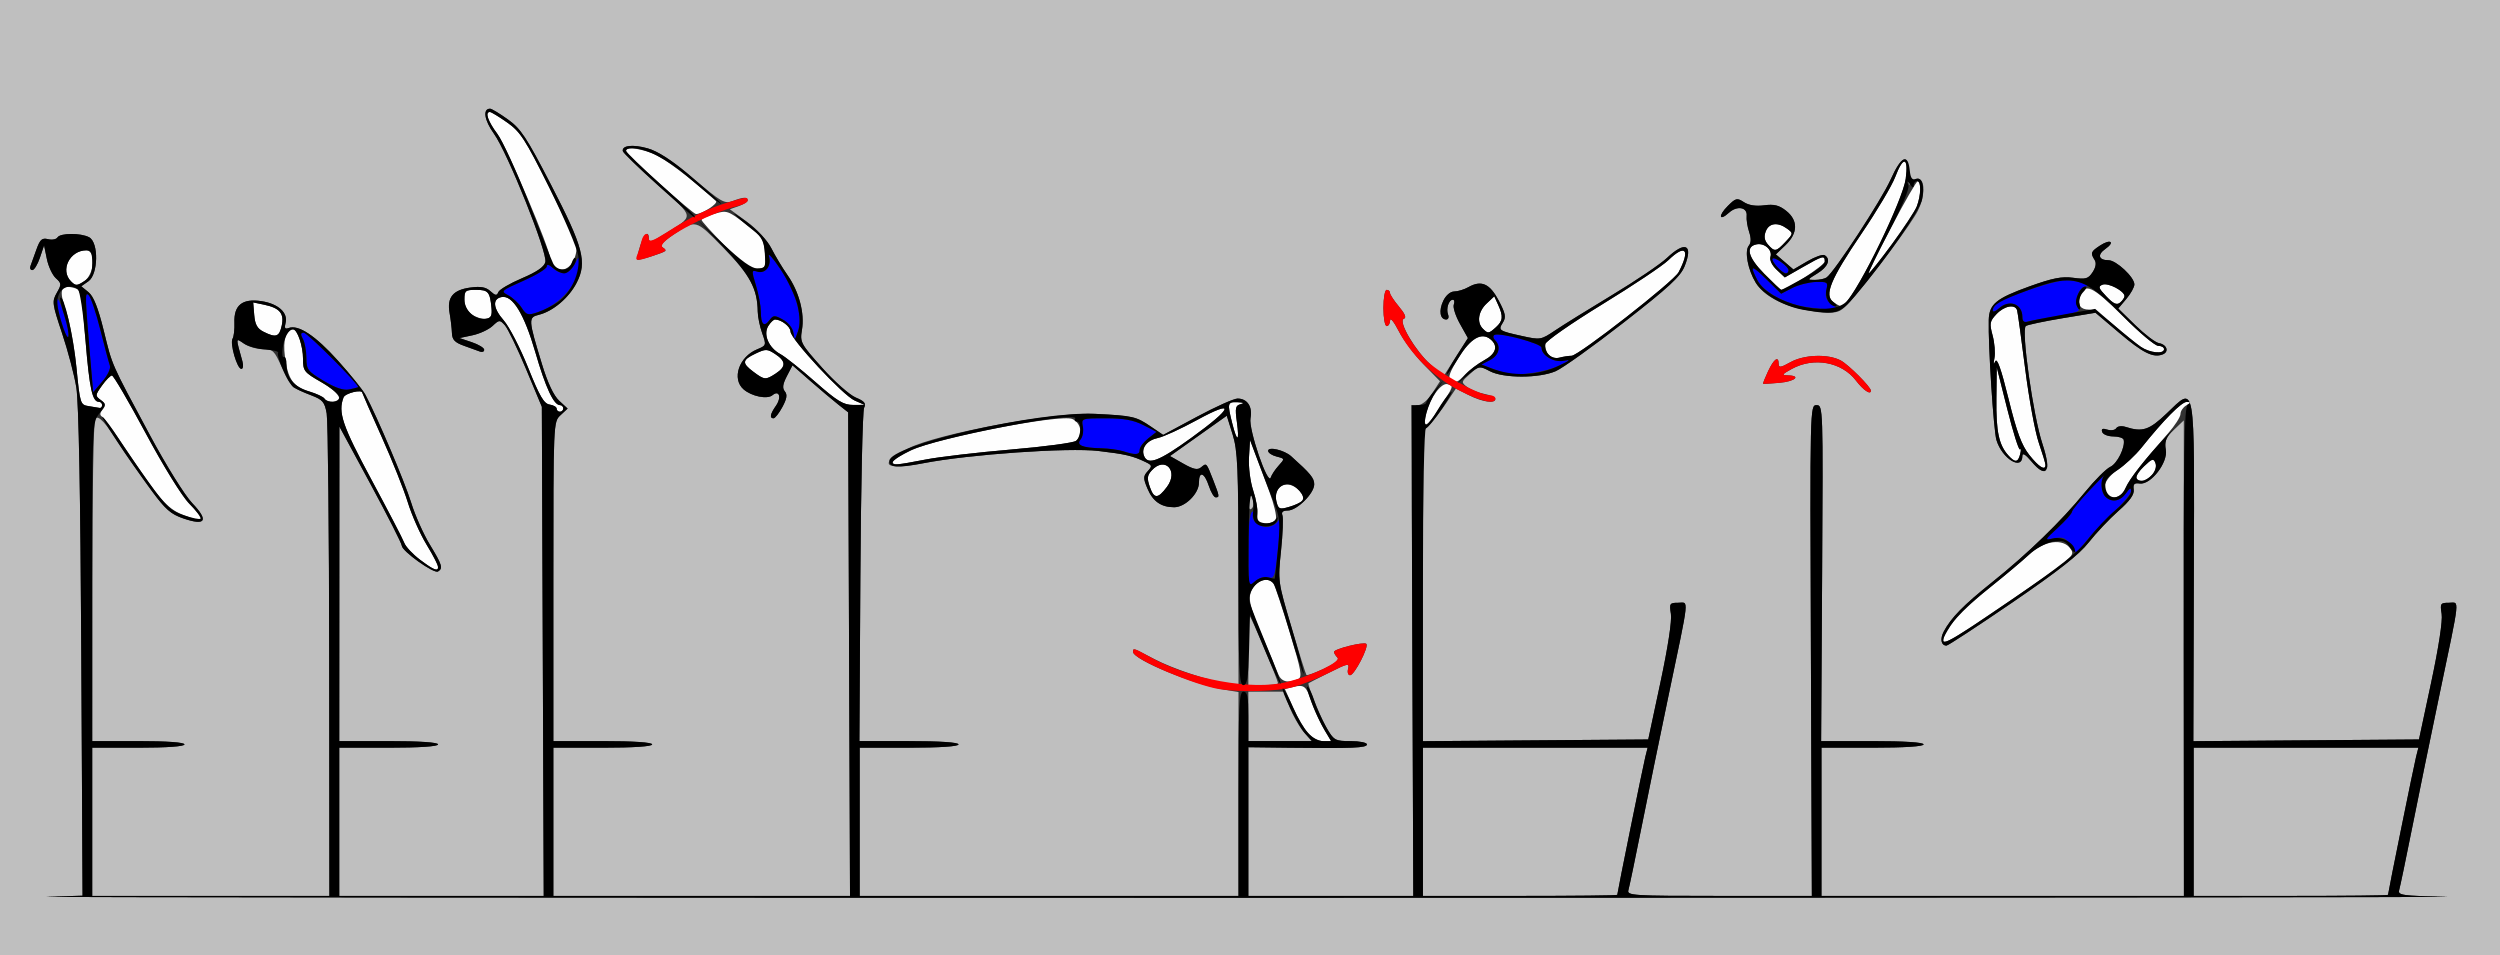 <?xml version="1.0" encoding="UTF-8" standalone="no"?>
<!-- Created with Inkscape (http://www.inkscape.org/) -->

<svg
   xmlns:dc="http://purl.org/dc/elements/1.1/"
   xmlns:cc="http://creativecommons.org/ns#"
   xmlns:rdf="http://www.w3.org/1999/02/22-rdf-syntax-ns#"
   xmlns:svg="http://www.w3.org/2000/svg"
   xmlns="http://www.w3.org/2000/svg"
   version="1.1"
   width="759"
   height="290"
   id="svg2">
  <rect width="100%" height="100%" fill="#333333" stroke="none"/>
  <defs
     id="defs6" />
  <g
     id="g2987">
    <path
       d="m 397.225,222.74 c -1.168,-1.243 -3.247,-4.8 -4.62,-7.905 l -2.497,-5.645 2.491,-0.625 c 3.284,-0.824 4.027,-0.25 5.438,4.2 0.651,2.055 2.278,5.649 3.615,7.986 l 2.431,4.25 -2.368,0 c -1.302,0 -3.323,-1.017 -4.491,-2.26 z m -9.213,-18.208 c -0.516,-1.358 -2.354,-5.745 -4.083,-9.75 -4.849,-11.228 -5.334,-13.514 -3.473,-16.354 1.707,-2.606 4.924,-3.214 6.223,-1.177 0.438,0.688 2.635,7.325 4.882,14.75 3.553,11.742 3.88,13.589 2.513,14.18 -3.113,1.345 -5.131,0.797 -6.061,-1.648 z M 590.035,194.25 c 0.145,-3.078 5.314,-8.859 14.465,-16.179 4.4,-3.519 9.597,-7.903 11.549,-9.742 4.494,-4.233 10.34,-5.011 12.603,-1.679 1.415,2.084 0.871,2.554 -17.695,15.25 -18.185,12.436 -21.003,14.099 -20.921,12.35 z M 127.503,169.921 c -2.198,-1.663 -4.346,-3.968 -4.773,-5.123 -0.427,-1.155 -4.891,-9.749 -9.92,-19.098 -8.89,-16.528 -10.245,-20.517 -8.508,-25.045 0.501,-1.305 5.698,-2.561 5.698,-1.378 0,0.153 2.623,6.12 5.83,13.261 3.207,7.141 6.796,16.128 7.977,19.972 1.181,3.844 3.732,9.599 5.67,12.789 5.198,8.557 4.718,9.682 -1.973,4.621 z m 254.053,-11.831 c -0.309,-0.5 -0.294,-1.609 0.034,-2.463 0.328,-0.854 -0.145,-3.785 -1.052,-6.514 -0.955,-2.876 -1.52,-7.199 -1.343,-10.287 L 379.5,133.5 l 1.676,4.5 c 0.922,2.475 2.815,7.551 4.207,11.279 1.392,3.729 2.278,7.441 1.967,8.25 -0.617,1.608 -4.892,2.022 -5.795,0.561 z M 55.291,156.196 c -4.543,-1.83 -6.926,-4.594 -17.133,-19.879 -3.373,-5.051 -6.61,-9.478 -7.194,-9.839 -0.726,-0.449 -0.663,-1.136 0.2,-2.175 1.036,-1.248 0.936,-1.757 -0.562,-2.852 -1.75,-1.279 -1.735,-1.455 0.356,-4.392 C 32.156,115.377 33.521,114 33.991,114 c 0.47,0 5.164,8.011 10.43,17.802 5.435,10.103 11.09,19.27 13.077,21.196 5.38,5.214 4.818,6.027 -2.208,3.197 z m 332.251,-3.885 c -1.219,-4.858 3.533,-7.095 6.98,-3.287 2.139,2.363 1.327,3.586 -3.254,4.9 -2.803,0.804 -3.157,0.65 -3.726,-1.613 z m -38.434,-4.43 c -0.928,-2.662 -0.835,-3.524 0.541,-5.045 4.003,-4.424 8.259,0.132 4.645,4.972 -2.757,3.692 -3.919,3.709 -5.187,0.073 z m 290.559,2.453 c -1.859,-1.859 -0.439,-5.218 3.233,-7.648 2.145,-1.419 5.407,-4.465 7.25,-6.768 6.771,-8.463 12.165,-13.916 13.737,-13.886 1.399,0.026 1.381,0.166 -0.137,1.05 -0.963,0.561 -1.75,1.734 -1.75,2.608 0,0.874 -1.688,3.507 -3.75,5.852 -8.135,9.248 -11.802,13.962 -12.952,16.651 -1.129,2.639 -4.031,3.743 -5.632,2.143 z m 8.928,-5.18 c -0.288,-0.466 0.752,-2.069 2.31,-3.562 2.494,-2.389 2.912,-2.51 3.489,-1.008 1.135,2.957 -4.198,7.16 -5.799,4.57 z m -32.484,-7.013 c -2.359,-2.978 -3.8,-6.867 -6.311,-17.03 -2.269,-9.186 -3.492,-12.632 -4.042,-11.39 -0.517,1.166 -0.601,0.818 -0.245,-1.008 0.299,-1.533 0.05,-4.621 -0.553,-6.862 -0.99,-3.676 -0.877,-4.309 1.146,-6.463 2.413,-2.569 5.742,-3.17 6.301,-1.138 0.189,0.688 1.286,8.677 2.438,17.755 1.152,9.078 3.008,19.161 4.125,22.407 1.117,3.246 2.031,6.281 2.031,6.745 0,1.868 -1.995,0.637 -4.889,-3.016 z M 271,140.184 c 0,-0.449 2.587,-2.036 5.75,-3.527 8.072,-3.805 45.364,-11.018 48.822,-9.443 2.673,1.218 3.288,4.827 1.129,6.619 -0.715,0.593 -9.602,1.784 -19.75,2.645 -10.148,0.862 -21.835,2.231 -25.973,3.044 C 272.324,141.222 271,141.31 271,140.184 z m 76.309,-1.82 c -0.916,-2.386 0.955,-4.734 4.319,-5.422 1.616,-0.33 6.905,-2.763 11.754,-5.407 11.859,-6.464 11.029,-3.803 -1.68,5.383 -9.903,7.159 -13.25,8.425 -14.393,5.446 z m 262.415,-0.116 c -2.861,-3.162 -3.726,-7.24 -3.618,-17.063 l 0.106,-9.685 3.211,12.765 c 1.766,7.021 3.488,12.489 3.826,12.151 0.338,-0.338 0.367,0.33 0.065,1.485 -0.669,2.557 -1.517,2.639 -3.591,0.347 z m -235.606,-9.691 c -1.562,-6.202 -1.468,-6.572 1.631,-6.441 1.84,0.078 2.144,0.272 0.918,0.589 -1.585,0.409 -1.741,1.135 -1.156,5.384 0.842,6.119 0.093,6.371 -1.394,0.468 z m 58.864,-2.981 c 1.064,-4.717 4.704,-9.634 6.595,-8.908 1.748,0.671 1.875,0.309 -2.492,7.082 -3.925,6.088 -5.192,6.651 -4.104,1.826 z M 169,124.07 c 0,-0.512 -0.968,-1.074 -2.151,-1.25 -1.714,-0.255 -3.036,-2.529 -6.51,-11.198 -2.397,-5.983 -5.729,-12.44 -7.404,-14.347 -3.255,-3.707 -3.515,-6.539 -0.652,-7.09 3.333,-0.642 6.864,5.122 10.222,16.689 3.16,10.883 5.605,16.127 7.517,16.127 0.537,0 0.977,0.45 0.977,1 0,0.55 -0.45,1 -1,1 -0.55,0 -1,-0.419 -1,-0.93 z M 26.914,123.3 c -2.526,-0.391 -2.612,-0.663 -3.695,-11.718 -0.61,-6.225 -2.032,-13.944 -3.16,-17.153 -2.236,-6.362 -1.704,-8.058 2.219,-7.073 2.361,0.592 2.457,1.008 3.674,15.877 C 27.164,118.041 28.025,122 30.035,122 30.566,122 31,122.45 31,123 c 0,0.55 -0.338,0.933 -0.75,0.85 -0.412,-0.082 -1.914,-0.33 -3.336,-0.551 z M 247.5,115.918 c -4.4,-3.869 -9.15,-7.649 -10.555,-8.401 -3.553,-1.9 -5.309,-5.96 -3.695,-8.544 C 233.927,97.888 234.852,97 235.306,97 237.196,97 240,99.182 240,100.654 c 0,2.279 15.932,19.406 19.497,20.959 l 3.003,1.309 -3.5,0.015 c -2.92,0.013 -4.826,-1.151 -11.5,-7.019 z m -148.983,5.11 c -0.331,-0.535 -2.427,-1.52 -4.659,-2.188 -4.912,-1.472 -6.451,-3.692 -7.36,-10.619 C 85.843,103.239 86.814,100 88.962,100 90.287,100 92,105.06 92,108.974 c 0,3.654 0.319,4.062 5.5,7.026 5.51,3.153 7.199,6 3.559,6 -1.068,0 -2.211,-0.438 -2.542,-0.972 z M 440.334,115.228 c -0.815,-0.519 -0.089,-2.476 2.413,-6.506 3.736,-6.019 7.056,-7.96 9.766,-5.71 2.438,2.024 1.704,4.417 -1.96,6.391 -1.896,1.021 -4.449,2.923 -5.674,4.227 -2.422,2.578 -2.798,2.71 -4.545,1.599 z M 228.75,112.885 c -3.567,-2.662 -3.467,-3.575 0.607,-5.518 3.11,-1.483 3.551,-1.473 6,0.131 3.296,2.16 3.346,3.811 0.178,5.887 -3.095,2.028 -3.43,2.003 -6.785,-0.5 z m 241.348,-5.267 c -0.695,-0.837 -1.113,-2.269 -0.93,-3.184 0.183,-0.914 7.951,-6.326 17.262,-12.026 9.311,-5.7 18.333,-11.724 20.048,-13.386 5.261,-5.099 6.797,-3.332 3.148,3.623 -1.465,2.792 -30.356,25.351 -32.49,25.368 -0.899,0.008 -2.567,0.264 -3.705,0.57 -1.22,0.328 -2.588,-0.069 -3.333,-0.966 z m 179.875,-2.311 c -1.36,-0.932 -4.982,-3.857 -8.05,-6.5 C 638.855,96.163 635.394,94 634.231,94 c -2.58,0 -3.559,-1.391 -2.758,-3.917 1.396,-4.398 3.729,-3.342 12.985,5.875 4.994,4.973 9.858,9.041 10.81,9.041 0.952,0 1.731,0.45 1.731,1 0,1.588 -4.319,1.161 -7.027,-0.694 z M 80,100.712 c -1.896,-0.954 -2.576,-2.181 -2.816,-5.079 l -0.316,-3.821 3.316,0.694 c 4.76,0.997 6.157,2.666 5.34,6.383 -0.747,3.4 -1.74,3.728 -5.524,1.823 z M 450.2,99.8 c -1.901,-1.901 -1.403,-5.261 1.132,-7.642 l 2.332,-2.191 1.168,2.564 c 1.604,3.52 1.471,4.885 -0.661,6.814 C 451.988,101.321 451.748,101.348 450.2,99.8 z M 143.25,95.473 C 141.786,94.441 141,92.859 141,90.943 141,88.241 141.289,88 144.531,88 c 3.703,0 4.217,0.604 4.683,5.5 0.224,2.357 -0.143,3.06 -1.715,3.28 -1.1,0.154 -3.013,-0.434 -4.25,-1.307 z M 556.592,91.691 c -2.843,-2.079 -0.884,-6.824 8.575,-20.774 4.631,-6.829 9.225,-14.554 10.209,-17.166 2.432,-6.454 4.07,-6.198 3.202,0.5 -0.971,7.496 -16.732,38.75 -19.541,38.75 -0.36,0 -1.46,-0.589 -2.445,-1.309 z m 82.919,-1.679 c -2.439,-2.546 -2.599,-3.04 -1.162,-3.592 1.703,-0.653 6.651,1.937 6.651,3.481 0,0.47 -0.599,1.351 -1.33,1.959 -1.018,0.845 -1.994,0.411 -4.159,-1.848 z M 535.616,83.118 c -4.941,-5.017 -5.781,-8.27 -2.307,-8.939 2.423,-0.467 4.857,1.722 4.204,3.779 -0.317,0.998 0.456,2.604 1.911,3.97 l 2.443,2.295 5.438,-3.112 C 553.474,77.582 554,77.449 554,79.414 554,80.514 542.491,88 540.8,88 540.594,88 538.261,85.803 535.616,83.118 z M 21.557,85.414 C 18.18,82.037 21.171,76 26.223,76 c 2.973,0 2.452,7.328 -0.665,9.371 -2.211,1.449 -2.591,1.453 -4,0.044 z M 574.175,69.001 c 4.029,-7.7 7.662,-14 8.075,-14 1.093,-10e-4 0.917,4.43 -0.304,7.642 C 580.907,65.375 568.248,83 567.325,83 c -0.261,0 2.822,-6.3 6.851,-13.999 z M 168.2,80.8 C 167.54,80.14 167,79.061 167,78.403 167,75.608 153.846,44.555 151.054,40.758 148.131,36.784 147.173,34 148.729,34 c 0.401,0 2.764,1.434 5.25,3.187 4,2.82 5.477,5.094 12.824,19.75 4.567,9.11 8.279,17.33 8.25,18.266 C 174.89,80.448 171.014,83.614 168.2,80.8 z m 51.822,-6.277 C 216.16,70.634 213,67.144 213,66.767 c 0,-0.377 1.746,-1.21 3.881,-1.849 3.759,-1.126 4.057,-1.03 9.5,3.08 5.653,4.268 5.682,4.325 6.036,11.752 0.059,1.249 -0.698,1.763 -2.644,1.796 -2.081,0.035 -4.392,-1.629 -9.75,-7.024 z M 536.766,74.25 c -1.089,-1.234 -1.292,-2.413 -0.687,-4 0.977,-2.566 3.64,-2.907 6.48,-0.831 1.902,1.391 1.892,1.472 -0.483,4 -2.871,3.056 -3.288,3.121 -5.31,0.831 z M 200.5,55.938 c -5.5,-4.967 -10.15,-9.459 -10.333,-9.984 -0.487,-1.393 2.98,-1.166 7.712,0.504 3.286,1.159 11.517,7.32 19.486,14.584 0.794,0.723 -4.216,3.98 -6.065,3.942 C 210.86,64.975 206,60.904 200.5,55.938 z"
       id="path2997"
       style="fill:#fefefe" />
    <path
       d="M 0,145 0,0 379.5,0 759,0 l 0,145 0,145 -379.5,0 L 0,290 0,145 z m 742.691,127.252 c -13.465,-0.278 -14.763,-0.462 -14.3,-2.029 0.28,-0.948 2.083,-9.598 4.007,-19.223 1.923,-9.625 5.571,-27.4 8.106,-39.5 6.563,-31.33 6.265,-28.5 2.996,-28.5 -2.577,0 -2.725,0.225 -2.215,3.37 0.333,2.054 -0.904,10.157 -3.169,20.75 l -3.716,17.38 -34.249,0.263 -34.249,0.263 0.153,-51.246 c 0.177,-59.253 0.614,-56.706 -8.287,-48.232 -5.308,5.053 -7.29,5.701 -12.434,4.061 -1.227,-0.391 -2.456,-0.222 -2.834,0.391 -0.368,0.595 -1.584,0.791 -2.702,0.436 -1.453,-0.461 -1.903,-0.259 -1.574,0.709 0.253,0.745 1.769,1.355 3.368,1.355 1.599,0 3.018,0.45 3.153,1 0.545,2.225 -1.944,7.27 -4.063,8.235 -1.243,0.566 -4.717,4.041 -7.721,7.723 -7.145,8.756 -17.373,18.673 -28.151,27.295 -8.75,7 -12.507,10.835 -14.708,15.018 -1.18,2.243 -0.778,4.229 0.857,4.229 0.463,0 9.461,-5.894 19.996,-13.099 13.967,-9.551 20.249,-14.494 23.196,-18.25 2.223,-2.833 6.268,-7.116 8.988,-9.517 3.489,-3.079 4.861,-4.994 4.654,-6.5 -0.23,-1.676 0.167,-2.071 1.847,-1.84 3.369,0.463 8.614,-6.41 7.897,-10.349 -0.453,-2.49 10e-4,-3.588 2.453,-5.937 L 663,127.626 l 0,72.187 0,72.187 -55,0 -55,0 0,-22.5 0,-22.5 15.5,0 c 9.667,0 15.5,-0.376 15.5,-1 0,-0.624 -5.85,-1 -15.551,-1 l -15.551,0 0.301,-51 c 0.297,-50.434 0.279,-51 -1.699,-51 -1.985,1.7e-4 -1.998,0.571 -1.714,74.5 L 550.073,272 l -28.104,0 c -26.296,0 -28.07,-0.113 -27.586,-1.75 0.285,-0.963 2.092,-9.625 4.015,-19.25 1.923,-9.625 5.571,-27.4 8.106,-39.5 6.563,-31.33 6.265,-28.5 2.996,-28.5 -2.577,0 -2.725,0.225 -2.215,3.37 0.333,2.054 -0.904,10.157 -3.169,20.75 L 500.399,224.5 466.2,224.763 432,225.026 l 0,-46.968 0,-46.968 2.25,-2.429 c 1.238,-1.336 3.489,-4.29 5.004,-6.564 l 2.754,-4.134 3.957,2.018 c 4.128,2.106 8.036,2.655 8.036,1.13 0,-0.489 -1.497,-1.17 -3.326,-1.513 -1.829,-0.343 -4.192,-1.292 -5.25,-2.109 -1.87,-1.443 -1.845,-1.555 0.88,-3.985 2.735,-2.439 2.882,-2.459 6,-0.819 4.177,2.197 14.902,2.202 19.997,0.01 2.09,-0.9 11.406,-7.565 20.7,-14.813 13.739,-10.713 17.193,-13.91 18.468,-17.096 2.641,-6.6 0.157,-7.716 -5.426,-2.437 -1.948,1.842 -9.392,6.877 -16.542,11.188 -7.15,4.311 -14.967,9.163 -17.372,10.783 -4.28,2.882 -4.49,2.918 -10,1.698 -7.148,-1.582 -7.336,-1.713 -5.858,-4.08 1.031,-1.651 0.826,-2.734 -1.27,-6.704 -2.722,-5.155 -5.273,-6.28 -9.198,-4.056 -1.266,0.717 -3.193,1.308 -4.282,1.313 -1.178,0.005 -2.529,1.148 -3.334,2.82 C 436.753,94.286 437.178,97 439.076,97 c 0.626,0 0.879,-0.675 0.563,-1.5 -0.676,-1.76 0.199,-4.5 1.437,-4.5 0.474,0 0.607,0.665 0.295,1.477 -0.312,0.812 0.525,3.43 1.859,5.817 l 2.426,4.34 -3.695,5.8 -3.695,5.8 -3.944,-3.564 c -4.738,-4.28 -9.981,-13.284 -8.101,-13.91 0.839,-0.28 0.352,-1.482 -1.486,-3.665 C 423.23,91.309 422,89.431 422,88.923 422,88.415 421.55,88 421,88 c -0.55,0 -1,2.475 -1,5.5 0,3.025 0.45,5.5 1,5.5 0.55,0 1.021,-0.787 1.047,-1.75 0.026,-0.963 1.196,0.5 2.601,3.25 1.405,2.75 4.8,7.306 7.545,10.124 l 4.99,5.124 -2.342,3.613 c -1.394,2.152 -3.151,3.618 -4.342,3.626 -1.985,0.012 -1.998,0.587 -1.714,74.512 L 429.073,272 404.036,272 379,272 l 0,-22.571 0,-22.571 12.25,0.151 C 410.732,227.247 415,227.066 415,226 c 0,-0.55 -2.213,-1 -4.918,-1 -4.472,0 -5.1,-0.295 -6.917,-3.25 -1.914,-3.113 -6.361,-13.924 -5.891,-14.322 0.124,-0.105 2.992,-1.577 6.373,-3.272 5.555,-2.784 6.097,-2.892 5.633,-1.119 -0.286,1.094 -0.013,1.962 0.617,1.962 1.298,0 5.77,-8.667 4.914,-9.523 -0.726,-0.726 -9.81,1.535 -9.81,2.442 0,0.375 0.459,1.14 1.02,1.701 0.693,0.693 -0.588,1.773 -3.997,3.37 -2.759,1.292 -5.187,2.161 -5.396,1.93 -0.208,-0.231 -2.246,-6.72 -4.528,-14.42 -4.128,-13.931 -4.144,-14.046 -3.179,-23.31 0.534,-5.121 0.722,-9.958 0.418,-10.75 C 388.962,155.458 389.48,155 390.97,155 393.763,155 399,149.803 399,147.031 399,145.151 397.861,143.765 391.992,138.51 389.904,136.64 385,135.492 385,136.873 c 0,0.599 1.151,1.378 2.559,1.732 2.545,0.639 2.548,0.654 0.627,2.769 -1.062,1.17 -2.135,2.792 -2.384,3.604 -0.833,2.717 -6.8,-14.736 -6.149,-17.988 C 380.346,123.521 378.696,121 375.733,121 c -1.112,0 -6.651,2.483 -12.308,5.517 l -10.286,5.517 -3.747,-2.542 c -4.513,-3.062 -5.42,-3.269 -16.893,-3.847 -12.189,-0.614 -47.771,5.948 -56.702,10.457 -9.508,4.8 -7.45,6.858 4.535,4.535 13.857,-2.686 44.04,-4.797 53.167,-3.719 8.21,0.969 10.345,1.47 14.251,3.342 2.059,0.987 2.118,1.226 0.692,2.802 -1.389,1.535 -1.399,2.108 -0.086,5.25 1.632,3.906 4.176,5.688 8.123,5.688 3.334,0 7.52,-4.15 7.52,-7.455 0,-3.659 1.651,-3.134 3,0.955 0.635,1.925 1.57,3.5 2.078,3.5 1.229,0 1.191,-0.269 -0.74,-5.23 -2.088,-5.362 -2.014,-5.284 -3.684,-3.897 -1.084,0.9 -2.292,0.648 -5.42,-1.129 l -4.025,-2.286 8.62,-6.12 8.62,-6.12 1.762,5.641 c 1.541,4.935 1.763,10.062 1.776,40.937 l 0.015,35.295 -3.75,-0.628 c -5.892,-0.987 -16.277,-4.494 -21.75,-7.346 -6.717,-3.5 -6.5,-3.426 -6.5,-2.214 0,2.4 18.673,10.06 28.25,11.59 l 3.75,0.599 0,30.955 0,30.955 -57.5,0 -57.5,0 0,-22.5 0,-22.5 15,0 c 9.333,0 15,-0.378 15,-1 0,-0.622 -5.681,-1 -15.044,-1 l -15.044,0 0.295,-49.75 c 0.162,-27.363 0.671,-50.515 1.131,-51.45 0.66,-1.341 0.124,-1.997 -2.535,-3.108 -1.854,-0.775 -6.436,-4.833 -10.181,-9.018 -6.551,-7.32 -6.785,-7.758 -6.148,-11.529 0.855,-5.06 -0.878,-11.602 -4.408,-16.645 -1.54,-2.2 -3.744,-5.862 -4.897,-8.138 -1.224,-2.415 -4.282,-5.742 -7.345,-7.99 l -5.248,-3.852 2.711,-0.953 C 225.78,62.043 227,61.251 227,60.807 c 0,-1.078 -1.318,-1.017 -4.547,0.211 -2.469,0.939 -3.403,0.405 -11.998,-6.851 -6.435,-5.433 -10.724,-8.262 -13.853,-9.138 C 192.166,43.787 189,44.099 189,45.779 c 0,0.463 4.703,5.043 10.451,10.176 11.812,10.55 11.658,9.234 1.799,15.408 -3.287,2.058 -4.25,2.319 -4.25,1.149 0,-2.793 -1.5,-1.547 -2.681,2.228 -0.644,2.057 -1.013,3.899 -0.82,4.092 0.327,0.327 7.43,-1.855 8.472,-2.603 0.259,-0.186 -0.099,-0.69 -0.795,-1.121 -0.883,-0.546 0.033,-1.664 3.029,-3.696 7.194,-4.879 6.786,-4.982 15.494,3.922 8.079,8.261 10.239,12.286 10.345,19.281 0.024,1.586 0.636,4.543 1.36,6.571 1.292,3.619 1.264,3.708 -1.584,4.888 -5.485,2.272 -7.728,8.958 -4.071,12.136 2.455,2.133 7.177,3.095 8.757,1.784 2.079,-1.726 2.854,0.652 1.051,3.226 -1.736,2.478 -1.982,3.779 -0.715,3.779 0.463,0 1.672,-1.54 2.686,-3.423 1.367,-2.539 1.561,-3.766 0.748,-4.75 -0.81,-0.981 -0.651,-2.185 0.611,-4.618 l 1.706,-3.291 5.476,4.791 c 3.012,2.635 6.816,5.844 8.453,7.132 l 2.977,2.34 0.281,73.41 0.281,73.41 -45.031,0 -45.031,0 0,-22.5 0,-22.5 15,0 c 9.333,0 15,-0.378 15,-1 0,-0.622 -5.667,-1 -15,-1 l -15,0 0,-48.461 c 0,-48.421 0.002,-48.463 2.167,-50.48 l 2.167,-2.019 -2.563,-2.375 c -1.669,-1.547 -3.475,-5.366 -5.179,-10.952 -4.237,-13.892 -4.264,-14.328 -0.942,-15.158 4.291,-1.071 9.118,-5.183 11.45,-9.754 3.181,-6.235 2.007,-10.694 -7.832,-29.746 C 159.833,41.654 158.13,39.077 154.184,36.25 151.689,34.462 149.263,33 148.793,33 c -2.306,0 -1.769,3.505 1.162,7.586 4.165,5.799 16.326,36.159 15.617,38.985 -0.365,1.453 -2.59,2.987 -7.14,4.92 -3.635,1.545 -6.85,3.436 -7.144,4.202 -0.439,1.143 -0.866,1.092 -2.388,-0.285 -1.382,-1.25 -2.933,-1.533 -6.091,-1.11 -5.285,0.709 -7.154,2.988 -6.316,7.701 0.342,1.925 0.665,4.672 0.716,6.104 0.074,2.048 0.862,2.878 3.693,3.891 1.979,0.708 4.162,1.497 4.849,1.753 0.688,0.256 1.25,0.002 1.25,-0.564 0,-0.566 -1.688,-1.597 -3.75,-2.29 l -3.75,-1.261 3.967,-0.846 c 2.182,-0.465 4.918,-1.74 6.081,-2.832 2.026,-1.903 2.182,-1.912 3.731,-0.2 0.889,0.982 3.778,6.952 6.419,13.266 L 164.5,123.5 l 0.286,74.25 0.286,74.25 -31.036,0 -31.036,0 0,-22.5 0,-22.5 15,0 c 9.333,0 15,-0.378 15,-1 0,-0.622 -5.667,-1 -15,-1 l -15,0 0.02,-47.75 0.02,-47.75 9.459,17.5 c 5.203,9.625 9.469,18.024 9.48,18.665 0.029,1.655 9.773,8.606 11.001,7.847 1.584,-0.979 1.276,-1.99 -2.504,-8.212 -1.938,-3.19 -4.475,-8.899 -5.639,-12.687 -1.916,-6.236 -10.354,-26.124 -13.911,-32.785 -0.785,-1.469 -4.548,-6.14 -8.363,-10.379 -6.808,-7.565 -11.994,-10.989 -14.935,-9.861 -1.109,0.426 -1.344,0.037 -0.931,-1.543 0.811,-3.102 -2.246,-5.856 -7.353,-6.622 -5.775,-0.866 -8.384,1.227 -8.175,6.559 0.08,2.033 -0.172,4.21 -0.559,4.836 -0.883,1.428 1.366,9.18 2.664,9.18 0.527,0 0.677,-1.012 0.334,-2.25 -2.116,-7.623 -2.148,-7.241 0.465,-5.411 1.304,0.914 3.871,1.661 5.704,1.661 3.071,0 3.52,0.424 5.724,5.408 2.609,5.9 3.094,6.365 8.985,8.616 3.483,1.331 4.077,2.026 4.693,5.5 0.388,2.187 0.731,36.039 0.763,75.226 L 100,272 l -36,0 -36,0 0,-22.5 0,-22.5 14,0 c 8.667,0 14,-0.381 14,-1 0,-0.619 -5.333,-1 -14,-1 l -14,0 0.015,-48.25 c 0.008,-26.538 0.401,-48.858 0.872,-49.601 0.879,-1.388 3.323,1.262 7.701,8.351 1.019,1.65 4.685,6.897 8.147,11.661 5.471,7.528 6.906,8.87 10.974,10.256 6.772,2.307 7.717,0.642 2.65,-4.671 C 56.072,150.348 50.46,141.328 45.463,132.019 33.517,109.764 34.204,111.324 31.482,100.297 29.78,93.398 28.415,89.97 26.869,88.708 l -2.195,-1.792 2.163,-1.515 c 3.014,-2.111 3.179,-11.787 0.228,-13.366 -2.539,-1.359 -8.766,-1.329 -9.616,0.046 -0.367,0.595 -1.658,0.833 -2.869,0.529 -1.832,-0.46 -2.423,0.07 -3.532,3.169 C 10.317,77.825 9.508,80.062 9.252,80.75 8.996,81.438 9.249,82 9.815,82 10.382,82 11.415,80.312 12.113,78.25 l 1.268,-3.75 0.844,4.126 c 0.464,2.269 1.689,4.89 2.721,5.824 1.746,1.58 1.767,1.89 0.294,4.456 -1.497,2.608 -1.409,3.278 1.613,12.305 1.758,5.251 3.701,12.639 4.318,16.418 0.729,4.464 1.257,32.689 1.507,80.586 l 0.385,73.716 -10.781,0.322 C 8.351,272.43 173.15,272.571 380.5,272.566 c 207.35,-0.005 370.336,-0.146 362.191,-0.315 z M 432,249.5 l 0,-22.5 34.108,0 34.108,0 -0.693,2.75 C 498.85,232.427 491,271.04 491,271.679 491,271.856 477.725,272 461.5,272 l -29.5,0 0,-22.5 z m 234,0 0,-22.5 34.108,0 34.108,0 -0.693,2.75 C 732.85,232.427 725,271.04 725,271.679 725,271.856 711.725,272 695.5,272 l -29.5,0 0,-22.5 z m -287,-32 0,-7.5 5.364,0 5.364,0 1.734,4.539 c 0.954,2.497 2.855,5.872 4.225,7.5 l 2.491,2.961 -9.589,0 -9.589,0 0,-7.5 z m 0,-20 c 0,-5.775 0.169,-10.5 0.376,-10.5 C 379.777,187 388,206.486 388,207.437 388,207.747 385.975,208 383.5,208 l -4.5,0 0,-10.5 z m 0.063,-45.55 c 0.06,-3.242 0.122,-3.304 1.03,-1.03 0.64,1.602 0.619,2.768 -0.063,3.45 -0.707,0.707 -1.011,-0.051 -0.967,-2.42 z m 242.451,-9.974 c 0.348,-0.563 -0.299,-3.826 -1.438,-7.25 -2.811,-8.451 -6.515,-34.837 -5.021,-35.761 0.611,-0.378 5.617,-1.435 11.124,-2.35 l 10.013,-1.663 7.154,6.067 c 7.24,6.14 10.357,7.692 13.235,6.587 2.055,-0.789 1.305,-3.009 -1.164,-3.448 -1.054,-0.187 -4.257,-2.624 -7.116,-5.416 l -5.199,-5.075 2.449,-2.911 C 646.898,89.156 648,87.171 648,86.346 648,84.152 642.485,79 640.136,79 c -2.999,0 -3.467,-1.655 -0.963,-3.409 3.073,-2.152 1.591,-3.138 -1.586,-1.056 -2.831,1.855 -2.991,2.278 -1.659,4.383 0.58,0.917 0.365,2.231 -0.609,3.718 -1.315,2.007 -2.065,2.223 -5.886,1.7 -3.451,-0.473 -6.278,0.084 -13.341,2.631 -10.087,3.637 -12.18,5.368 -12.312,10.183 -0.206,7.522 1.465,33.564 2.339,36.453 1.734,5.728 7.881,9.442 7.881,4.761 0,-0.955 0.959,-0.378 2.589,1.559 2.733,3.248 3.889,3.73 4.926,2.053 z M 568,118.596 c 0,-1.123 -6.85,-7.965 -9.2,-9.19 -3.898,-2.031 -11.112,-1.759 -15.269,0.576 -2.895,1.626 -3.53,1.716 -3.53,0.5 0,-2.56 -1.433,-1.561 -3.22,2.246 -0.946,2.015 -1.621,3.721 -1.5,3.791 0.121,0.07 2.358,-0.064 4.97,-0.297 4.769,-0.426 6.712,-2.187 2.5,-2.265 -1.921,-0.036 -1.738,-0.322 1.25,-1.958 6.699,-3.668 15.148,-2.117 19.491,3.577 2.219,2.909 4.509,4.443 4.509,3.019 z M 563.256,89.75 c 7.068,-8.413 17.065,-21.957 18.98,-25.711 2.015,-3.952 2.309,-8.584 0.613,-9.632 -0.633,-0.391 -1.684,0.016 -2.334,0.905 -0.977,1.335 -1.167,0.902 -1.098,-2.496 0.132,-6.515 -2.04,-5.84 -5.415,1.681 -2.793,6.226 -17.101,28.107 -19.446,29.739 -0.581,0.404 -2.181,0.74 -3.556,0.746 -2.411,0.011 -2.385,-0.059 0.75,-1.97 3.237,-1.974 4.179,-4.319 2.22,-5.529 -0.566,-0.35 -2.934,0.48 -5.262,1.844 l -4.232,2.48 -2.661,-2.289 -2.661,-2.289 2.923,-2.801 c 3.812,-3.652 3.876,-7.531 0.173,-10.449 -2.128,-1.677 -3.633,-2.05 -6.65,-1.648 -2.532,0.338 -4.69,0.003 -6.153,-0.956 -2.081,-1.364 -2.456,-1.273 -4.911,1.181 -2.974,2.974 -2.637,4.751 0.383,2.018 2.471,-2.236 5.655,-1.663 5.362,0.965 -0.12,1.079 0.217,3.266 0.75,4.86 0.652,1.95 0.622,3.315 -0.091,4.174 -1.364,1.644 -0.306,7.297 2.11,11.269 3.126,5.14 11.799,8.681 22.123,9.033 3.266,0.111 4.161,-0.456 8.083,-5.125 z"
       id="path2995"
       style="fill:#bfbfbf" />
    <path
       d="m 370.5,209.268 c -7.511,-1.083 -26.5,-9.168 -26.5,-11.282 0,-1.36 0.163,-1.312 5.256,1.534 12.081,6.752 30.881,10.183 41.402,7.555 7.733,-1.931 16.602,-6.215 15.386,-7.431 C 405.47,199.07 405,198.293 405,197.919 c 0,-0.907 9.084,-3.168 9.81,-2.442 0.856,0.856 -3.616,9.523 -4.914,9.523 -0.63,0 -0.903,-0.868 -0.617,-1.962 0.462,-1.768 -0.094,-1.655 -5.633,1.149 -3.381,1.711 -8.396,3.714 -11.146,4.45 -4.738,1.269 -15.446,1.576 -22,0.63 z M 443,118.535 C 435.423,114.61 428.266,107.577 424.649,100.5 423.243,97.75 422.072,96.287 422.047,97.25 422.021,98.213 421.55,99 421,99 c -0.55,0 -1,-2.475 -1,-5.5 0,-3.025 0.45,-5.5 1,-5.5 0.55,0 1,0.415 1,0.923 0,0.508 1.23,2.385 2.734,4.172 1.779,2.115 2.31,3.39 1.519,3.654 -1.663,0.554 1.77,7.164 6.359,12.243 3.48,3.852 16.252,11.008 19.647,11.008 0.958,0 1.741,0.45 1.741,1 0,1.902 -4.526,0.888 -11,-2.465 z M 563.491,115.577 C 559.148,109.883 550.699,108.332 544,112 c -2.988,1.636 -3.171,1.922 -1.25,1.958 4.212,0.079 2.269,1.839 -2.5,2.265 -2.612,0.233 -4.849,0.367 -4.97,0.297 -0.121,-0.07 0.554,-1.776 1.5,-3.791 1.787,-3.807 3.22,-4.806 3.22,-2.246 0,1.216 0.635,1.126 3.53,-0.5 4.157,-2.335 11.371,-2.607 15.269,-0.576 2.35,1.224 9.2,8.066 9.2,9.19 0,1.423 -2.29,-0.111 -4.509,-3.019 z M 193.522,77.25 c 0.405,-0.963 0.955,-2.763 1.224,-4 C 195.289,70.741 197,70.165 197,72.491 c 0,1.091 1.36,0.622 5.071,-1.75 7.566,-4.835 12.843,-7.442 18.583,-9.18 C 226.656,59.743 227,59.707 227,60.892 c 0,0.49 -1.238,1.199 -2.75,1.575 -9.902,2.462 -25.584,11.091 -23.028,12.67 1.479,0.914 1.246,1.1 -3.293,2.647 -4.723,1.608 -5.279,1.541 -4.407,-0.534 z"
       id="path2993"
       style="fill:#fe0000" />
    <path
       d="m 379,167.214 c 0,-7.309 0.394,-11.34 1.155,-11.809 0.73,-0.451 0.882,-0.273 0.414,0.485 -1.061,1.717 1.271,4.111 4.004,4.111 1.28,0 2.804,-0.787 3.385,-1.75 0.791,-1.31 0.918,-0.366 0.506,3.75 -1.366,13.647 -1.414,13.826 -3.542,13.269 -1.135,-0.297 -2.831,0.244 -3.955,1.26 C 379.022,178.29 379,178.185 379,167.214 z m 249.628,-1.83 c -1.544,-2.131 -2.409,-2.478 -4.928,-1.974 l -3.055,0.611 4.178,-3.857 c 2.298,-2.121 4.195,-4.264 4.217,-4.761 0.021,-0.497 2.384,-3.393 5.25,-6.435 2.866,-3.042 4.874,-5.09 4.461,-4.55 -1.144,1.497 -0.894,5.037 0.45,6.382 1.86,1.86 4.531,1.423 6.243,-1.023 1.034,-1.476 1.558,-1.728 1.561,-0.75 0.002,0.81 -2.601,3.948 -5.785,6.973 -3.184,3.025 -6.899,6.955 -8.254,8.734 l -2.465,3.234 -1.872,-2.585 z M 341,137 c -1.375,-0.44 -4.376,-0.846 -6.668,-0.9 -5.809,-0.139 -7.694,-0.958 -6.24,-2.711 0.629,-0.758 0.928,-2.505 0.664,-3.883 C 328.28,127.014 328.319,127 335.679,127 c 5.493,0 8.439,0.53 11.427,2.054 l 4.026,2.054 -2.566,2.019 C 347.155,134.237 346,135.787 346,136.573 c 0,1.557 -1.164,1.656 -5,0.427 z M 27.619,111.292 C 25.761,89.499 25.728,88.477 26.925,89.599 c 0.645,0.604 2.233,5.329 3.528,10.5 1.296,5.171 2.607,10.076 2.914,10.901 0.311,0.837 -0.689,2.955 -2.263,4.792 l -2.821,3.292 -0.664,-7.792 z m 70.648,4.342 c -4.839,-2.899 -5.234,-3.421 -5.25,-6.95 -0.01,-2.099 -0.483,-4.686 -1.053,-5.75 -0.774,-1.446 -0.711,-1.935 0.25,-1.939 1.098,-0.004 17.142,16.085 16.51,16.556 -0.124,0.092 -1.35,0.404 -2.725,0.693 -1.705,0.358 -4.165,-0.472 -7.732,-2.609 z M 457.5,113.375 c -1.1,-0.268 -3.286,-0.987 -4.857,-1.597 l -2.857,-1.11 2.607,-1.366 c 2.711,-1.42 3.395,-4.115 1.52,-5.989 -0.598,-0.598 -0.701,-1.326 -0.228,-1.618 1.41,-0.872 14.315,2.592 14.315,3.842 0,2.346 3.688,4.575 6.632,4.009 2.376,-0.457 2.18,-0.22 -1.144,1.385 -4.168,2.013 -12.52,3.29 -15.988,2.445 z M 18.601,97.661 c -2.231,-7.622 -1.522,-9.718 0.795,-2.351 0.979,3.113 1.585,6.229 1.347,6.925 -0.238,0.696 -1.202,-1.362 -2.142,-4.574 z m 222.282,3.372 c -0.221,-1.423 -1.571,-3.116 -3.19,-4 -2.567,-1.403 -2.917,-1.386 -4.099,0.201 -1.651,2.216 -2.592,1.259 -2.605,-2.651 -0.006,-1.696 -0.667,-5.247 -1.47,-7.891 -1.382,-4.555 -1.363,-4.777 0.37,-4.227 2.483,0.788 4.454,-1.788 3.571,-4.667 -0.388,-1.264 1.142,0.447 3.401,3.803 4.772,7.09 6.916,14.621 5.408,18.992 -0.996,2.889 -1.005,2.892 -1.386,0.44 z M 614,96.307 c 0,-4.077 -3.973,-5.546 -7.171,-2.652 C 605.823,94.565 605,94.845 605,94.277 c 0,-0.568 0.58,-1.514 1.289,-2.102 2.361,-1.96 17.801,-7.176 21.029,-7.105 3.133,0.069 8.388,1.722 5.91,1.859 -2.041,0.113 -3.751,4.736 -2.368,6.402 0.958,1.154 -0.157,1.603 -6.539,2.632 -4.231,0.683 -8.285,1.468 -9.008,1.745 C 614.512,98.018 614,97.472 614,96.307 z M 158.348,93.408 c -0.899,-1.372 -2.729,-3.068 -4.067,-3.769 -2.361,-1.237 -2.224,-1.366 4.643,-4.4 C 162.816,83.521 166,81.569 166,80.902 c 0,-0.788 0.64,-0.633 1.829,0.443 2.659,2.407 4.901,2.035 6.599,-1.095 1.427,-2.631 1.494,-2.651 1.532,-0.46 0.102,5.833 -5.642,12.611 -12.719,15.008 -2.971,1.006 -3.403,0.884 -4.893,-1.39 z M 547.5,93.06 c -5.879,-1.013 -12.244,-4.665 -13.979,-8.021 -2.433,-4.705 -1.81,-4.74 2.858,-0.159 l 4.378,4.297 3.348,-1.732 c 1.842,-0.952 5.058,-1.78 7.147,-1.839 3.608,-0.102 3.769,0.026 3.215,2.545 -0.447,2.03 -0.049,3.027 1.697,4.25 2.271,1.591 2.266,1.597 -1.192,1.472 C 553.063,93.806 549.7,93.439 547.5,93.06 z m -8.006,-12.067 c -0.999,-1.103 -1.604,-2.218 -1.345,-2.477 0.662,-0.662 4.85,2.395 4.85,3.54 0,1.551 -1.571,1.074 -3.506,-1.063 z"
       id="path2991"
       style="fill:#0000fe" />
    <path
       d="m 14.281,272.253 10.781,-0.322 -0.385,-73.716 C 24.427,150.318 23.899,122.094 23.17,117.63 22.553,113.851 20.61,106.463 18.852,101.212 15.83,92.185 15.742,91.514 17.239,88.907 18.712,86.34 18.692,86.031 16.945,84.45 15.913,83.516 14.689,80.895 14.225,78.626 L 13.38,74.5 12.113,78.25 C 11.415,80.312 10.382,82 9.815,82 9.249,82 8.996,81.438 9.252,80.75 c 0.256,-0.688 1.065,-2.925 1.797,-4.971 1.109,-3.099 1.7,-3.629 3.532,-3.169 1.21,0.304 2.501,0.066 2.869,-0.529 0.85,-1.375 7.076,-1.405 9.616,-0.046 2.951,1.579 2.786,11.255 -0.228,13.366 l -2.163,1.515 2.195,1.792 c 1.545,1.262 2.91,4.69 4.613,11.589 2.722,11.026 2.034,9.467 13.981,31.721 4.997,9.309 10.609,18.329 12.896,20.727 5.062,5.308 4.122,6.978 -2.632,4.677 -3.836,-1.307 -5.53,-2.769 -9.569,-8.256 -7.271,-9.877 -16.202,-23.312 -15.004,-22.572 0.575,0.355 2.752,3.286 4.837,6.513 2.086,3.227 6.371,9.449 9.523,13.827 4.874,6.769 6.412,8.192 10.278,9.509 2.5,0.852 4.779,1.316 5.064,1.031 0.285,-0.285 -1.299,-2.421 -3.52,-4.747 C 55.011,150.293 49.382,141.186 44.061,131.25 38.98,121.763 34.444,114 33.98,114 c -0.464,0 -1.824,1.377 -3.022,3.059 -2.074,2.912 -2.093,3.122 -0.39,4.366 1.701,1.244 1.682,1.442 -0.39,4.076 C 28.009,128.258 28,128.469 28,176.635 L 28,225 l 14,0 c 8.667,0 14,0.381 14,1 0,0.619 -5.333,1 -14,1 l -14,0 0,22.5 0,22.5 36,0 36,0 -0.058,-71.25 c -0.032,-39.188 -0.375,-73.039 -0.763,-75.226 -0.616,-3.474 -1.21,-4.169 -4.693,-5.5 -2.193,-0.838 -4.587,-1.911 -5.32,-2.384 -1.568,-1.012 -5.374,-9.495 -4.729,-10.538 0.244,-0.395 -1.442,-0.828 -3.747,-0.962 -2.305,-0.135 -5.264,-0.947 -6.577,-1.805 -2.623,-1.714 -2.588,-2.09 -0.505,5.415 0.343,1.238 0.193,2.25 -0.334,2.25 -1.297,0 -3.546,-7.752 -2.664,-9.18 0.387,-0.626 0.639,-2.803 0.559,-4.836 -0.209,-5.332 2.4,-7.425 8.175,-6.559 5.106,0.766 8.164,3.519 7.353,6.622 -0.413,1.58 -0.179,1.969 0.931,1.543 2.941,-1.128 8.127,2.296 14.935,9.861 3.815,4.239 7.578,8.909 8.363,10.379 3.557,6.661 11.995,26.549 13.911,32.785 1.163,3.788 3.701,9.497 5.639,12.687 3.78,6.222 4.088,7.233 2.504,8.212 -1.228,0.759 -10.972,-6.192 -11.001,-7.847 C 121.969,165.024 117.703,156.625 112.5,147 l -9.459,-17.5 -0.02,47.75 L 103,225 l 15,0 c 9.333,0 15,0.378 15,1 0,0.622 -5.667,1 -15,1 l -15,0 0,22.5 0,22.5 31.036,0 31.036,0 -0.286,-74.25 L 164.5,123.5 159.697,112.021 c -2.641,-6.314 -5.53,-12.283 -6.419,-13.266 -1.549,-1.712 -1.705,-1.703 -3.731,0.2 -1.163,1.092 -3.899,2.367 -6.081,2.832 l -3.967,0.846 3.75,1.261 c 2.062,0.693 3.75,1.724 3.75,2.29 0,0.566 -0.562,0.82 -1.25,0.564 -0.688,-0.256 -2.87,-1.045 -4.849,-1.753 -2.831,-1.013 -3.619,-1.843 -3.693,-3.891 C 137.156,99.672 136.834,96.925 136.491,95 c -0.838,-4.713 1.031,-6.992 6.316,-7.701 3.158,-0.424 4.71,-0.141 6.091,1.11 1.522,1.378 1.95,1.429 2.388,0.285 0.294,-0.766 3.509,-2.657 7.144,-4.202 4.55,-1.934 6.775,-3.467 7.14,-4.92 C 166.281,76.745 154.119,46.385 149.954,40.586 147.024,36.505 146.487,33 148.793,33 c 0.47,0 2.897,1.462 5.392,3.25 3.946,2.827 5.649,5.404 13.085,19.805 9.838,19.051 11.013,23.511 7.832,29.746 -2.332,4.571 -7.159,8.683 -11.45,9.754 -3.323,0.829 -3.296,1.266 0.942,15.158 1.704,5.586 3.51,9.405 5.179,10.952 l 2.563,2.375 -2.167,2.019 C 168.002,128.076 168,128.118 168,176.539 L 168,225 l 15,0 c 9.333,0 15,0.378 15,1 0,0.622 -5.667,1 -15,1 l -15,0 0,22.5 0,22.5 45.031,0 45.031,0 -0.281,-73.41 -0.281,-73.41 -2.977,-2.34 c -1.637,-1.287 -5.441,-4.496 -8.453,-7.132 l -5.476,-4.791 -1.706,3.291 c -1.262,2.434 -1.421,3.637 -0.611,4.618 0.812,0.984 0.619,2.211 -0.748,4.75 -1.014,1.883 -2.223,3.423 -2.686,3.423 -1.267,0 -1.02,-1.301 0.715,-3.779 1.803,-2.574 1.028,-4.952 -1.051,-3.226 -1.58,1.311 -6.302,0.349 -8.757,-1.784 -3.657,-3.178 -1.415,-9.864 4.071,-12.136 2.847,-1.179 2.876,-1.268 1.584,-4.888 -0.724,-2.028 -1.336,-4.984 -1.36,-6.571 -0.106,-6.943 -2.29,-11.043 -10.452,-19.616 L 211.5,66.5 l 8,7.525 c 5.617,5.283 8.745,7.517 10.5,7.5 2.337,-0.023 2.481,-0.318 2.204,-4.525 -0.242,-3.669 -0.879,-4.962 -3.449,-7 -6.493,-5.149 -8.043,-6.996 -2.438,-2.905 3.552,2.592 6.622,5.834 7.884,8.325 1.137,2.244 3.327,5.88 4.867,8.08 3.53,5.043 5.262,11.586 4.408,16.645 -0.637,3.771 -0.403,4.209 6.148,11.529 3.745,4.185 8.327,8.243 10.181,9.018 2.659,1.111 3.195,1.768 2.535,3.108 -0.46,0.935 -0.969,24.087 -1.131,51.45 l -0.295,49.75 15.044,0 c 9.362,0 15.044,0.378 15.044,1 0,0.622 -5.667,1 -15,1 l -15,0 0,22.5 0,22.5 57.5,0 57.5,0 0,-31 c 0,-26.889 0.199,-31 1.5,-31 1.2,0 1.5,1.5 1.5,7.5 l 0,7.5 9.674,0 9.674,0 -2.123,-2.26 C 394.155,220.537 388.53,209 389.525,209 c 0.275,0 1.642,2.583 3.038,5.74 3.101,7.013 6.011,10.26 9.192,10.26 l 2.407,0 -1.999,-3.25 c -2.41,-3.919 -6.309,-13.958 -5.141,-13.236 0.457,0.282 1.364,2.195 2.015,4.25 0.651,2.055 2.278,5.649 3.615,7.986 2.346,4.102 2.604,4.25 7.389,4.25 2.727,0 4.958,0.45 4.958,1 0,1.066 -4.268,1.247 -23.75,1.008 l -12.25,-0.151 0,22.571 0,22.571 25.036,0 25.036,0 -0.286,-74.5 -0.286,-74.5 2.25,2.6e-4 c 1.238,1.4e-4 2.252,-0.337 2.255,-0.75 0.003,-0.412 1.165,-2.1 2.583,-3.75 l 2.578,-3 -2.205,3.326 C 433.603,122.381 431.684,129 433.01,129 c 0.44,0 1.941,-1.948 3.337,-4.33 1.396,-2.381 3.244,-4.916 4.108,-5.633 0.864,-0.717 -0.273,1.457 -2.525,4.83 -2.252,3.373 -4.508,6.133 -5.013,6.133 C 432.374,130 432,149.362 432,177.513 l 0,47.513 34.2,-0.263 34.2,-0.263 3.716,-17.38 c 2.265,-10.593 3.503,-18.696 3.169,-20.75 C 506.775,183.225 506.923,183 509.5,183 c 3.269,0 3.567,-2.83 -2.996,28.5 -2.535,12.1 -6.182,29.875 -8.106,39.5 -1.923,9.625 -3.73,18.288 -4.015,19.25 -0.485,1.637 1.29,1.75 27.586,1.75 l 28.104,0 -0.286,-74.5 c -0.284,-73.929 -0.271,-74.5 1.714,-74.5 1.978,-1.8e-4 1.997,0.566 1.699,51 L 552.898,225 l 15.551,0 c 9.701,0 15.551,0.376 15.551,1 0,0.624 -5.833,1 -15.5,1 l -15.5,0 0,22.5 0,22.5 55.03,0 55.03,0 -0.092,-74.153 c -0.075,-60.182 0.155,-74.309 1.22,-74.985 1.012,-0.642 0.943,-0.836 -0.301,-0.847 -1.573,-0.015 -6.984,5.46 -13.737,13.901 -1.843,2.303 -5.128,5.364 -7.3,6.802 -3.147,2.083 -3.889,3.139 -3.65,5.198 0.454,3.901 4.451,4.129 6.068,0.346 1.259,-2.945 6.479,-9.573 12.732,-16.167 1.925,-2.03 2.482,-2.514 1.238,-1.076 -1.669,1.929 -2.114,3.383 -1.697,5.548 0.734,3.81 -4.577,10.685 -7.901,10.227 -1.68,-0.231 -2.078,0.165 -1.847,1.84 0.207,1.506 -1.165,3.421 -4.654,6.5 -2.721,2.401 -6.766,6.683 -8.988,9.517 -2.947,3.756 -9.229,8.699 -23.196,18.25 C 600.42,190.106 591.422,196 590.959,196 c -1.635,0 -2.037,-1.987 -0.857,-4.229 2.201,-4.183 5.958,-8.019 14.708,-15.018 10.778,-8.622 21.006,-18.539 28.151,-27.295 3.004,-3.681 6.478,-7.156 7.721,-7.723 2.119,-0.965 4.608,-6.01 4.063,-8.235 -0.135,-0.55 -1.554,-1 -3.153,-1 -1.599,0 -3.115,-0.61 -3.368,-1.355 -0.329,-0.968 0.121,-1.171 1.574,-0.709 1.119,0.355 2.335,0.159 2.702,-0.436 0.379,-0.612 1.607,-0.782 2.834,-0.391 5.144,1.64 7.126,0.992 12.434,-4.061 8.902,-8.475 8.464,-11.022 8.287,48.232 l -0.153,51.246 34.249,-0.263 34.249,-0.263 3.716,-17.38 c 2.265,-10.593 3.503,-18.696 3.169,-20.75 C 740.775,183.225 740.923,183 743.5,183 c 3.269,0 3.567,-2.83 -2.996,28.5 -2.535,12.1 -6.182,29.875 -8.106,39.5 -1.923,9.625 -3.726,18.275 -4.007,19.223 -0.463,1.567 0.834,1.751 14.3,2.029 8.145,0.168 -154.841,0.31 -362.191,0.315 -207.35,0.005 -372.149,-0.136 -366.219,-0.313 z M 491,271.679 c 0,-0.639 7.85,-39.252 8.524,-41.929 l 0.693,-2.75 -34.108,0 -34.108,0 0,22.5 0,22.5 29.5,0 c 16.225,0 29.5,-0.144 29.5,-0.321 z m 234,0 c 0,-0.639 7.85,-39.252 8.524,-41.929 l 0.693,-2.75 -34.108,0 -34.108,0 0,22.5 0,22.5 29.5,0 c 16.225,0 29.5,-0.144 29.5,-0.321 z M 610.929,181.919 c 14.468,-9.894 20.082,-14.34 23.04,-18.25 2.151,-2.843 5.963,-6.879 8.471,-8.969 2.508,-2.09 4.56,-4.553 4.56,-5.473 0,-1.328 -0.321,-1.215 -1.557,0.55 -1.713,2.445 -4.383,2.883 -6.243,1.023 -1.344,-1.344 -1.594,-4.884 -0.45,-6.382 0.412,-0.54 -1.595,1.508 -4.461,4.55 -2.866,3.042 -5.229,5.938 -5.25,6.435 -0.021,0.497 -1.951,2.671 -4.289,4.83 -4.004,3.699 -4.088,3.886 -1.46,3.228 2.839,-0.711 6.71,1.548 6.71,3.916 0,0.587 -0.729,0.027 -1.619,-1.244 -1.372,-1.959 -2.172,-2.21 -5.25,-1.648 -2.03,0.371 -5.174,2.101 -7.131,3.925 -1.925,1.794 -7.1,6.141 -11.5,9.661 -7.916,6.332 -10.857,9.302 -13.215,13.345 -3.46,5.934 -1.627,5.048 19.644,-9.498 z M 133,172.05 c 0,-0.522 -1.586,-3.56 -3.523,-6.75 -1.938,-3.19 -4.489,-8.945 -5.67,-12.789 -1.181,-3.844 -4.77,-12.832 -7.977,-19.972 C 112.624,125.398 110,119.43 110,119.278 c 0,-1.183 -5.197,0.073 -5.698,1.378 -1.737,4.528 -0.382,8.517 8.508,25.045 5.029,9.349 9.493,17.943 9.92,19.098 0.427,1.155 2.575,3.46 4.773,5.123 4.217,3.19 5.497,3.686 5.497,2.129 z m 520.369,-27.905 c 0.981,-1.084 1.407,-2.565 1.024,-3.562 -0.576,-1.502 -0.995,-1.381 -3.489,1.008 -2.801,2.684 -2.997,4.409 -0.501,4.409 0.707,0 2.042,-0.835 2.965,-1.855 z M 171,124 c 0,-0.55 -0.44,-1 -0.977,-1 -1.912,0 -4.357,-5.244 -7.517,-16.127 -3.359,-11.567 -6.889,-17.331 -10.222,-16.689 -2.863,0.551 -2.603,3.383 0.652,7.09 1.675,1.907 5.006,8.364 7.404,14.347 3.473,8.669 4.796,10.944 6.51,11.198 1.183,0.176 2.151,0.738 2.151,1.25 0,0.512 0.45,0.93 1,0.93 0.55,0 1,-0.45 1,-1 z M 31,123 c 0,-0.55 -0.434,-1 -0.965,-1 -1.995,0 -2.857,-3.923 -4.064,-18.5 -0.708,-8.554 -1.721,-15.316 -2.356,-15.735 -2.159,-1.423 -4.669,-0.74 -5.716,1.557 -0.8,1.755 -0.634,3.771 0.676,8.25 0.954,3.26 1.935,5.343 2.179,4.63 0.244,-0.714 -0.301,-3.576 -1.211,-6.36 -0.911,-2.784 -1.475,-5.243 -1.255,-5.463 1.072,-1.072 3.945,11.348 4.932,21.321 1.081,10.928 1.171,11.209 3.694,11.6 1.422,0.22 2.924,0.468 3.336,0.551 C 30.663,123.933 31,123.55 31,123 z m 228.497,-1.387 C 255.932,120.059 240,102.932 240,100.654 240,99.182 237.196,97 235.306,97 c -0.454,0 -1.379,0.888 -2.057,1.972 -1.614,2.584 0.142,6.644 3.695,8.544 1.405,0.752 6.155,4.532 10.555,8.401 6.674,5.868 8.58,7.032 11.5,7.019 l 3.5,-0.015 -3.003,-1.309 z M 103,120.573 C 103,119.789 100.525,117.731 97.5,116 92.319,113.036 92,112.628 92,108.974 92,105.06 90.287,100 88.962,100 c -1.333,0 -2.708,2.483 -3.155,5.697 -0.245,1.758 -0.076,2.969 0.374,2.691 C 86.631,108.11 87,109.158 87,110.718 c 0,4.069 2.269,6.746 6.889,8.13 2.215,0.664 4.297,1.644 4.628,2.179 C 99.448,122.534 103,122.174 103,120.573 z M 33.367,111 c -0.307,-0.825 -1.618,-5.731 -2.914,-10.901 -1.296,-5.171 -2.884,-9.896 -3.528,-10.5 -1.197,-1.122 -1.164,-0.1 0.694,21.694 l 0.664,7.792 2.821,-3.292 c 1.574,-1.837 2.574,-3.956 2.263,-4.792 z m 75.358,6.551 c 0.632,-0.471 -15.413,-16.56 -16.51,-16.556 -0.961,0.004 -1.024,0.493 -0.25,1.939 0.569,1.064 1.043,3.651 1.053,5.75 0.016,3.529 0.411,4.051 5.25,6.95 3.568,2.137 6.028,2.967 7.732,2.609 1.375,-0.289 2.601,-0.601 2.725,-0.693 z m 126.81,-4.166 c 3.168,-2.076 3.118,-3.727 -0.178,-5.887 -2.449,-1.604 -2.89,-1.614 -6,-0.131 -4.074,1.943 -4.174,2.856 -0.607,5.518 3.355,2.503 3.691,2.528 6.785,0.5 z m 6.584,-20.691 c -0.634,-2.746 -3,-7.738 -5.258,-11.093 -2.258,-3.356 -3.788,-5.067 -3.401,-3.803 0.884,2.879 -1.087,5.455 -3.571,4.667 -1.732,-0.55 -1.752,-0.328 -0.37,4.227 0.802,2.644 1.464,6.195 1.47,7.891 0.014,3.91 0.954,4.867 2.605,2.651 1.182,-1.587 1.531,-1.604 4.099,-0.201 1.619,0.884 2.969,2.577 3.19,4 0.381,2.452 0.389,2.449 1.386,-0.44 0.693,-2.009 0.646,-4.449 -0.15,-7.899 z M 85.524,98.889 c 0.816,-3.717 -0.581,-5.386 -5.34,-6.383 l -3.316,-0.694 0.316,3.821 c 0.24,2.898 0.92,4.125 2.816,5.079 3.785,1.905 4.777,1.577 5.524,-1.823 z M 149.215,93.5 C 148.749,88.604 148.234,88 144.531,88 141.289,88 141,88.241 141,90.943 c 0,3.336 3.285,6.286 6.5,5.836 1.571,-0.22 1.939,-0.923 1.715,-3.28 z m 20.058,-1.737 c 4.25,-2.96 6.99,-9.116 6.281,-14.112 -0.324,-2.283 -4.293,-11.604 -8.821,-20.714 -7.309,-14.707 -8.739,-16.921 -12.753,-19.75 C 151.493,35.434 149.13,34 148.729,34 c -1.557,0 -0.6,2.815 2.233,6.572 1.63,2.16 5.946,11.578 9.592,20.928 3.646,9.35 6.971,17.675 7.389,18.5 1.237,2.439 4.786,2.428 5.562,-0.017 0.372,-1.174 0.898,-1.913 1.167,-1.644 C 175.613,79.28 172.916,83 171.294,83 170.394,83 168.835,82.255 167.829,81.345 166.64,80.269 166,80.114 166,80.902 c 0,0.667 -3.184,2.618 -7.076,4.337 -6.868,3.033 -7.004,3.163 -4.643,4.4 1.338,0.701 3.168,2.397 4.067,3.769 1.49,2.274 1.922,2.397 4.893,1.39 1.792,-0.607 4.507,-1.973 6.032,-3.035 z M 28,79.885 C 28,76.829 27.621,76 26.223,76 c -5.051,0 -8.043,6.037 -4.665,9.414 1.409,1.409 1.789,1.405 4,-0.044 C 27.454,84.128 28,82.901 28,79.885 z M 375.985,172.75 c -0.013,-30.831 -0.236,-35.957 -1.776,-40.891 l -1.762,-5.641 -8.62,6.12 -8.62,6.12 4.025,2.286 c 3.128,1.777 4.336,2.028 5.42,1.129 1.67,-1.386 1.597,-1.464 3.684,3.897 1.931,4.96 1.969,5.23 0.74,5.23 -0.507,0 -1.442,-1.575 -2.078,-3.5 -1.349,-4.088 -3,-4.614 -3,-0.955 0,3.304 -4.187,7.455 -7.52,7.455 -3.947,0 -6.49,-1.781 -8.123,-5.688 -1.313,-3.142 -1.303,-3.715 0.086,-5.25 1.426,-1.576 1.367,-1.815 -0.692,-2.802 -3.906,-1.872 -6.041,-2.373 -14.251,-3.342 -9.127,-1.078 -39.31,1.034 -53.167,3.719 -7.811,1.514 -10.333,1.347 -10.333,-0.682 0,-4.835 45.19,-15.182 62.5,-14.31 11.472,0.578 12.38,0.784 16.893,3.847 l 3.747,2.542 10.286,-5.517 c 5.657,-3.034 11.196,-5.517 12.308,-5.517 2.964,0 4.613,2.521 3.919,5.989 -0.65,3.252 5.316,20.705 6.149,17.988 0.249,-0.812 1.322,-2.434 2.384,-3.604 1.921,-2.115 1.917,-2.13 -0.627,-2.769 C 386.151,138.251 385,137.472 385,136.873 c 0,-1.381 4.904,-0.232 6.992,1.637 5.869,5.255 7.008,6.641 7.008,8.521 0,2.772 -5.237,7.969 -8.03,7.969 -1.49,0 -2.008,0.458 -1.631,1.44 0.304,0.792 0.116,5.629 -0.418,10.75 -0.965,9.261 -0.949,9.383 3.148,23.133 2.265,7.603 3.94,14.001 3.723,14.219 -0.217,0.217 -2.141,-5.553 -4.275,-12.823 -2.134,-7.27 -4.303,-13.781 -4.82,-14.469 -2.647,-3.516 -8.528,1.347 -7.197,5.951 0.365,1.264 2.691,7.174 5.167,13.131 2.476,5.958 4.326,11.009 4.111,11.224 -0.215,0.215 -2.391,-4.434 -4.834,-10.333 L 379.5,186.5 l -0.284,10.75 c -0.228,8.65 -0.57,10.75 -1.75,10.75 -1.26,0 -1.468,-4.952 -1.481,-35.25 z m 8.982,2.531 c 1.118,0.292 2.041,0.461 2.051,0.375 1.842,-16.213 1.841,-17.733 -0.019,-22.418 -1.035,-2.606 -3.145,-8.088 -4.69,-12.183 l -2.809,-7.444 -0.305,5.271 c -0.171,2.961 0.385,7.35 1.27,10.013 0.866,2.608 1.454,5.835 1.305,7.17 -0.211,1.894 0.255,2.503 2.117,2.768 1.313,0.187 2.81,-0.261 3.326,-0.997 0.749,-1.067 0.857,-1.034 0.535,0.163 -0.518,1.921 -4.424,2.514 -6.301,0.956 -0.823,-0.683 -1.252,-2.247 -1,-3.638 0.243,-1.343 0.064,-3.426 -0.398,-4.629 -0.522,-1.358 -0.887,3.474 -0.962,12.732 -0.121,14.822 -0.109,14.909 1.863,13.125 1.161,-1.051 2.828,-1.575 4.017,-1.264 z m 10.392,-23.24 C 396.637,150.762 393.36,147 390.967,147 c -2.55,0 -4.14,2.464 -3.426,5.31 0.568,2.264 0.922,2.417 3.726,1.613 1.704,-0.489 3.545,-1.336 4.092,-1.882 z m -41.064,-4.234 c 3.614,-4.84 -0.642,-9.396 -4.645,-4.972 -1.377,1.521 -1.469,2.384 -0.541,5.045 1.267,3.635 2.43,3.619 5.187,-0.073 z m -73.318,-8.284 c 4.138,-0.812 15.825,-2.182 25.973,-3.044 10.148,-0.862 19.035,-2.052 19.75,-2.645 1.557,-1.292 1.744,-5.834 0.241,-5.834 -0.582,0 -0.821,-0.385 -0.53,-0.856 1.636,-2.648 -42.185,5.786 -50.014,9.626 -5.144,2.523 -6.827,4.23 -4.17,4.23 0.675,0 4.612,-0.665 8.75,-1.477 z m 80.726,-6.605 c 12.708,-9.186 13.538,-11.847 1.68,-5.383 -4.849,2.643 -10.138,5.076 -11.754,5.407 -3.364,0.688 -5.234,3.036 -4.319,5.422 1.143,2.979 4.49,1.713 14.393,-5.446 z M 346,136.573 c 0,-0.785 1.155,-2.336 2.566,-3.446 l 2.566,-2.019 -4.026,-2.054 C 344.118,127.53 341.171,127 335.679,127 c -7.36,0 -7.398,0.014 -6.922,2.506 0.263,1.378 -0.035,3.126 -0.664,3.883 -1.455,1.753 0.431,2.572 6.24,2.711 2.293,0.055 5.293,0.46 6.668,0.9 3.836,1.229 5,1.129 5,-0.427 z m 29.512,-8.484 c -0.584,-4.249 -0.429,-4.975 1.156,-5.384 1.226,-0.317 0.922,-0.511 -0.918,-0.589 -3.099,-0.131 -3.193,0.239 -1.631,6.441 1.486,5.903 2.235,5.651 1.394,-0.468 z m 241.077,11.834 C 614.959,137.986 614,137.409 614,138.364 c 0,4.681 -6.147,0.967 -7.881,-4.761 -0.874,-2.889 -2.545,-28.931 -2.339,-36.453 0.132,-4.814 2.225,-6.546 12.312,-10.183 7.063,-2.547 9.889,-3.104 13.341,-2.631 3.821,0.524 4.571,0.307 5.886,-1.7 0.975,-1.487 1.19,-2.801 0.609,-3.718 -1.332,-2.105 -1.172,-2.528 1.659,-4.383 3.178,-2.082 4.659,-1.096 1.586,1.056 C 636.669,77.345 637.137,79 640.136,79 642.485,79 648,84.152 648,86.346 c 0,0.825 -1.102,2.81 -2.449,4.411 l -2.449,2.911 5.199,5.075 c 2.86,2.792 6.062,5.229 7.116,5.416 2.469,0.438 3.219,2.659 1.164,3.448 -2.878,1.104 -5.995,-0.447 -13.235,-6.587 l -7.154,-6.067 -10.013,1.663 c -5.507,0.915 -10.513,1.972 -11.124,2.35 -1.495,0.924 2.21,27.309 5.021,35.761 2.857,8.589 1.308,10.896 -3.488,5.197 z M 621,141.157 c 0,-0.464 -0.914,-3.499 -2.031,-6.745 -1.117,-3.246 -2.973,-13.329 -4.125,-22.407 -1.152,-9.078 -2.249,-17.067 -2.438,-17.755 -0.559,-2.032 -3.888,-1.431 -6.301,1.138 -2.023,2.154 -2.136,2.787 -1.146,6.463 0.603,2.241 0.853,5.329 0.553,6.862 -0.356,1.826 -0.272,2.173 0.245,1.008 0.55,-1.241 1.773,2.204 4.042,11.39 2.511,10.163 3.951,14.051 6.311,17.03 2.894,3.654 4.889,4.885 4.889,3.016 z m -7.684,-3.255 c 0.302,-1.154 0.272,-1.822 -0.065,-1.485 -0.338,0.338 -2.059,-5.13 -3.826,-12.151 L 606.213,111.5 l -0.106,9.685 c -0.108,9.823 0.757,13.902 3.618,17.063 2.075,2.292 2.922,2.21 3.591,-0.347 z M 657,106 c 0,-0.55 -0.797,-1 -1.772,-1 -0.975,0 -5.587,-3.873 -10.25,-8.606 C 632.58,83.808 629.648,82.968 615.857,88.053 607.273,91.218 605,92.521 605,94.277 c 0,0.568 0.823,0.288 1.829,-0.622 3.183,-2.881 7.171,-1.428 7.171,2.612 0,1.307 0.525,1.714 1.75,1.355 0.963,-0.282 5.932,-1.262 11.044,-2.179 l 9.294,-1.667 5.706,4.918 c 3.138,2.705 6.819,5.68 8.179,6.612 C 652.681,107.161 657,107.588 657,106 z M 630.392,92.578 C 629.742,90.886 631.633,87 633.107,87 c 0.57,0 0.294,0.742 -0.613,1.649 -0.907,0.907 -1.431,2.482 -1.165,3.5 0.568,2.172 -0.143,2.497 -0.937,0.429 z M 645,89.901 c 0,-1.544 -4.948,-4.134 -6.651,-3.481 -1.437,0.551 -1.277,1.046 1.162,3.592 2.165,2.259 3.141,2.693 4.159,1.848 C 644.401,91.252 645,90.371 645,89.901 z M 444.803,113.831 c 1.267,-1.415 3.854,-3.409 5.75,-4.429 3.664,-1.973 4.398,-4.367 1.96,-6.391 -2.697,-2.239 -6.087,-0.31 -9.577,5.448 -1.829,3.017 -3.489,5.322 -3.69,5.121 -0.201,-0.201 1.161,-2.743 3.025,-5.649 l 3.391,-5.284 -2.429,-4.346 c -1.336,-2.39 -2.174,-5.011 -1.862,-5.823 C 441.682,91.665 441.55,91 441.076,91 c -1.238,0 -2.113,2.74 -1.437,4.5 0.317,0.825 0.063,1.5 -0.563,1.5 -1.898,0 -2.322,-2.714 -0.89,-5.689 0.805,-1.672 2.156,-2.815 3.334,-2.82 1.089,-0.005 3.016,-0.596 4.282,-1.313 3.925,-2.223 6.477,-1.098 9.198,4.056 2.096,3.97 2.301,5.052 1.27,6.704 -1.478,2.367 -1.29,2.498 5.858,4.08 5.51,1.22 5.72,1.184 10,-1.698 2.405,-1.619 10.222,-6.471 17.372,-10.783 7.15,-4.311 14.594,-9.346 16.542,-11.188 5.583,-5.279 8.067,-4.163 5.426,2.437 -1.275,3.186 -4.729,6.383 -18.468,17.096 -9.295,7.247 -18.61,13.913 -20.7,14.813 -5.086,2.189 -15.82,2.187 -19.984,-0.003 -3.115,-1.639 -3.255,-1.617 -6.5,1.019 l -3.316,2.693 2.303,-2.573 z m 28.685,-2.9 c 3.324,-1.605 3.52,-1.843 1.144,-1.385 C 471.688,110.112 468,107.883 468,105.537 c 0,-1.25 -12.905,-4.713 -14.315,-3.842 -0.473,0.292 -0.37,1.02 0.228,1.618 1.875,1.875 1.191,4.569 -1.52,5.989 l -2.607,1.366 2.857,1.11 c 6.782,2.634 14.267,2.329 20.846,-0.848 z m 3.647,-2.917 c 2.134,-0.018 31.025,-22.576 32.49,-25.368 3.648,-6.955 2.113,-8.722 -3.148,-3.623 -1.715,1.662 -10.736,7.686 -20.048,13.386 -9.311,5.7 -17.079,11.112 -17.262,12.026 -0.498,2.488 1.869,4.792 4.263,4.149 1.138,-0.306 2.806,-0.562 3.705,-0.57 z m -22.964,-8.669 c 2.132,-1.929 2.264,-3.295 0.661,-6.814 l -1.168,-2.564 -2.332,2.191 c -2.535,2.382 -3.033,5.741 -1.132,7.642 1.548,1.548 1.788,1.521 3.971,-0.455 z M 547.5,94.06 c -5.827,-1.004 -12.302,-4.687 -14.45,-8.219 -2.416,-3.972 -3.474,-9.626 -2.11,-11.269 0.713,-0.859 0.742,-2.224 0.091,-4.174 -0.533,-1.594 -0.87,-3.781 -0.75,-4.86 0.293,-2.629 -2.89,-3.202 -5.362,-0.965 -3.02,2.733 -3.357,0.956 -0.383,-2.018 2.454,-2.454 2.83,-2.545 4.911,-1.181 1.463,0.959 3.621,1.294 6.153,0.956 3.017,-0.402 4.522,-0.03 6.65,1.648 3.703,2.919 3.638,6.798 -0.173,10.449 l -2.923,2.801 2.661,2.289 2.661,2.289 4.232,-2.48 c 2.328,-1.364 4.696,-2.194 5.262,-1.844 1.959,1.211 1.017,3.556 -2.22,5.529 -3.135,1.911 -3.161,1.981 -0.75,1.97 1.375,-0.006 2.975,-0.342 3.556,-0.746 2.345,-1.632 16.653,-23.513 19.446,-29.739 3.184,-7.097 5.276,-8.078 5.807,-2.723 0.221,2.225 0.72,2.961 1.742,2.569 1.935,-0.743 2.809,1.925 2.016,6.151 C 582.933,63.876 572.794,78.5 563.284,89.75 558.488,95.422 557.295,95.748 547.5,94.06 z M 560.385,91.75 c 3.925,-3.538 17.388,-31.289 18.193,-37.5 0.868,-6.698 -0.77,-6.954 -3.202,-0.5 -0.984,2.612 -5.579,10.337 -10.209,17.166 -9.459,13.95 -11.418,18.695 -8.575,20.774 0.985,0.72 1.31,1.309 0.722,1.309 -1.912,0 -3.414,-2.753 -2.81,-5.154 0.544,-2.166 0.297,-2.337 -3.23,-2.239 -2.101,0.059 -5.327,0.886 -7.168,1.839 l -3.348,1.732 -4.378,-4.297 c -4.667,-4.581 -5.291,-4.546 -2.858,0.159 3.65,7.059 21.524,11.523 26.864,6.71 z m -12.797,-7.336 c 3.527,-1.972 6.412,-4.222 6.412,-5 0,-1.965 -0.526,-1.832 -6.695,1.698 l -5.438,3.112 -2.443,-2.295 c -1.454,-1.366 -2.227,-2.973 -1.911,-3.97 0.653,-2.058 -1.781,-4.246 -4.204,-3.779 -3.474,0.669 -2.634,3.922 2.307,8.939 C 538.261,85.803 540.594,88 540.8,88 c 0.206,0 3.261,-1.614 6.788,-3.586 z M 543,82.057 c 0,-1.145 -4.188,-4.202 -4.85,-3.54 C 537.552,79.114 541.024,83 542.155,83 542.62,83 543,82.576 543,82.057 z m 31.345,-7.849 c 3.6,-4.836 7.021,-10.04 7.601,-11.565 C 583.279,59.136 583.308,55 582,55 c -0.55,0 -1.007,0.562 -1.015,1.25 -0.01,0.85 -0.361,0.77 -1.094,-0.25 -0.907,-1.261 -0.988,-1.217 -0.507,0.273 0.352,1.09 -1.958,6.581 -5.993,14.25 C 569.779,77.386 567.044,83 567.312,83 c 0.268,0 3.433,-3.956 7.033,-8.792 z m -32.269,-0.789 c 2.375,-2.528 2.385,-2.609 0.483,-4 -2.84,-2.077 -5.503,-1.736 -6.48,0.831 -0.604,1.587 -0.402,2.766 0.687,4 2.022,2.291 2.439,2.226 5.31,-0.831 z M 200,56.483 c -5.775,-5.216 -10.65,-9.933 -10.833,-10.483 -0.605,-1.815 2.832,-2.26 7.457,-0.966 2.985,0.836 7.194,3.498 12.215,7.726 7.797,6.565 12.826,11.306 8.661,8.165 -1.1,-0.83 -5.003,-4.085 -8.673,-7.234 C 202.537,48.295 196.111,45 191.874,45 190.843,45 190,45.34 190,45.756 c 0,0.416 4.725,4.983 10.5,10.149 9.344,8.358 11.155,10.139 10.25,10.078 -0.138,-0.009 -4.975,-4.284 -10.75,-9.5 z"
       id="path2989"
       style="fill:#000000" />
  </g>
</svg>
